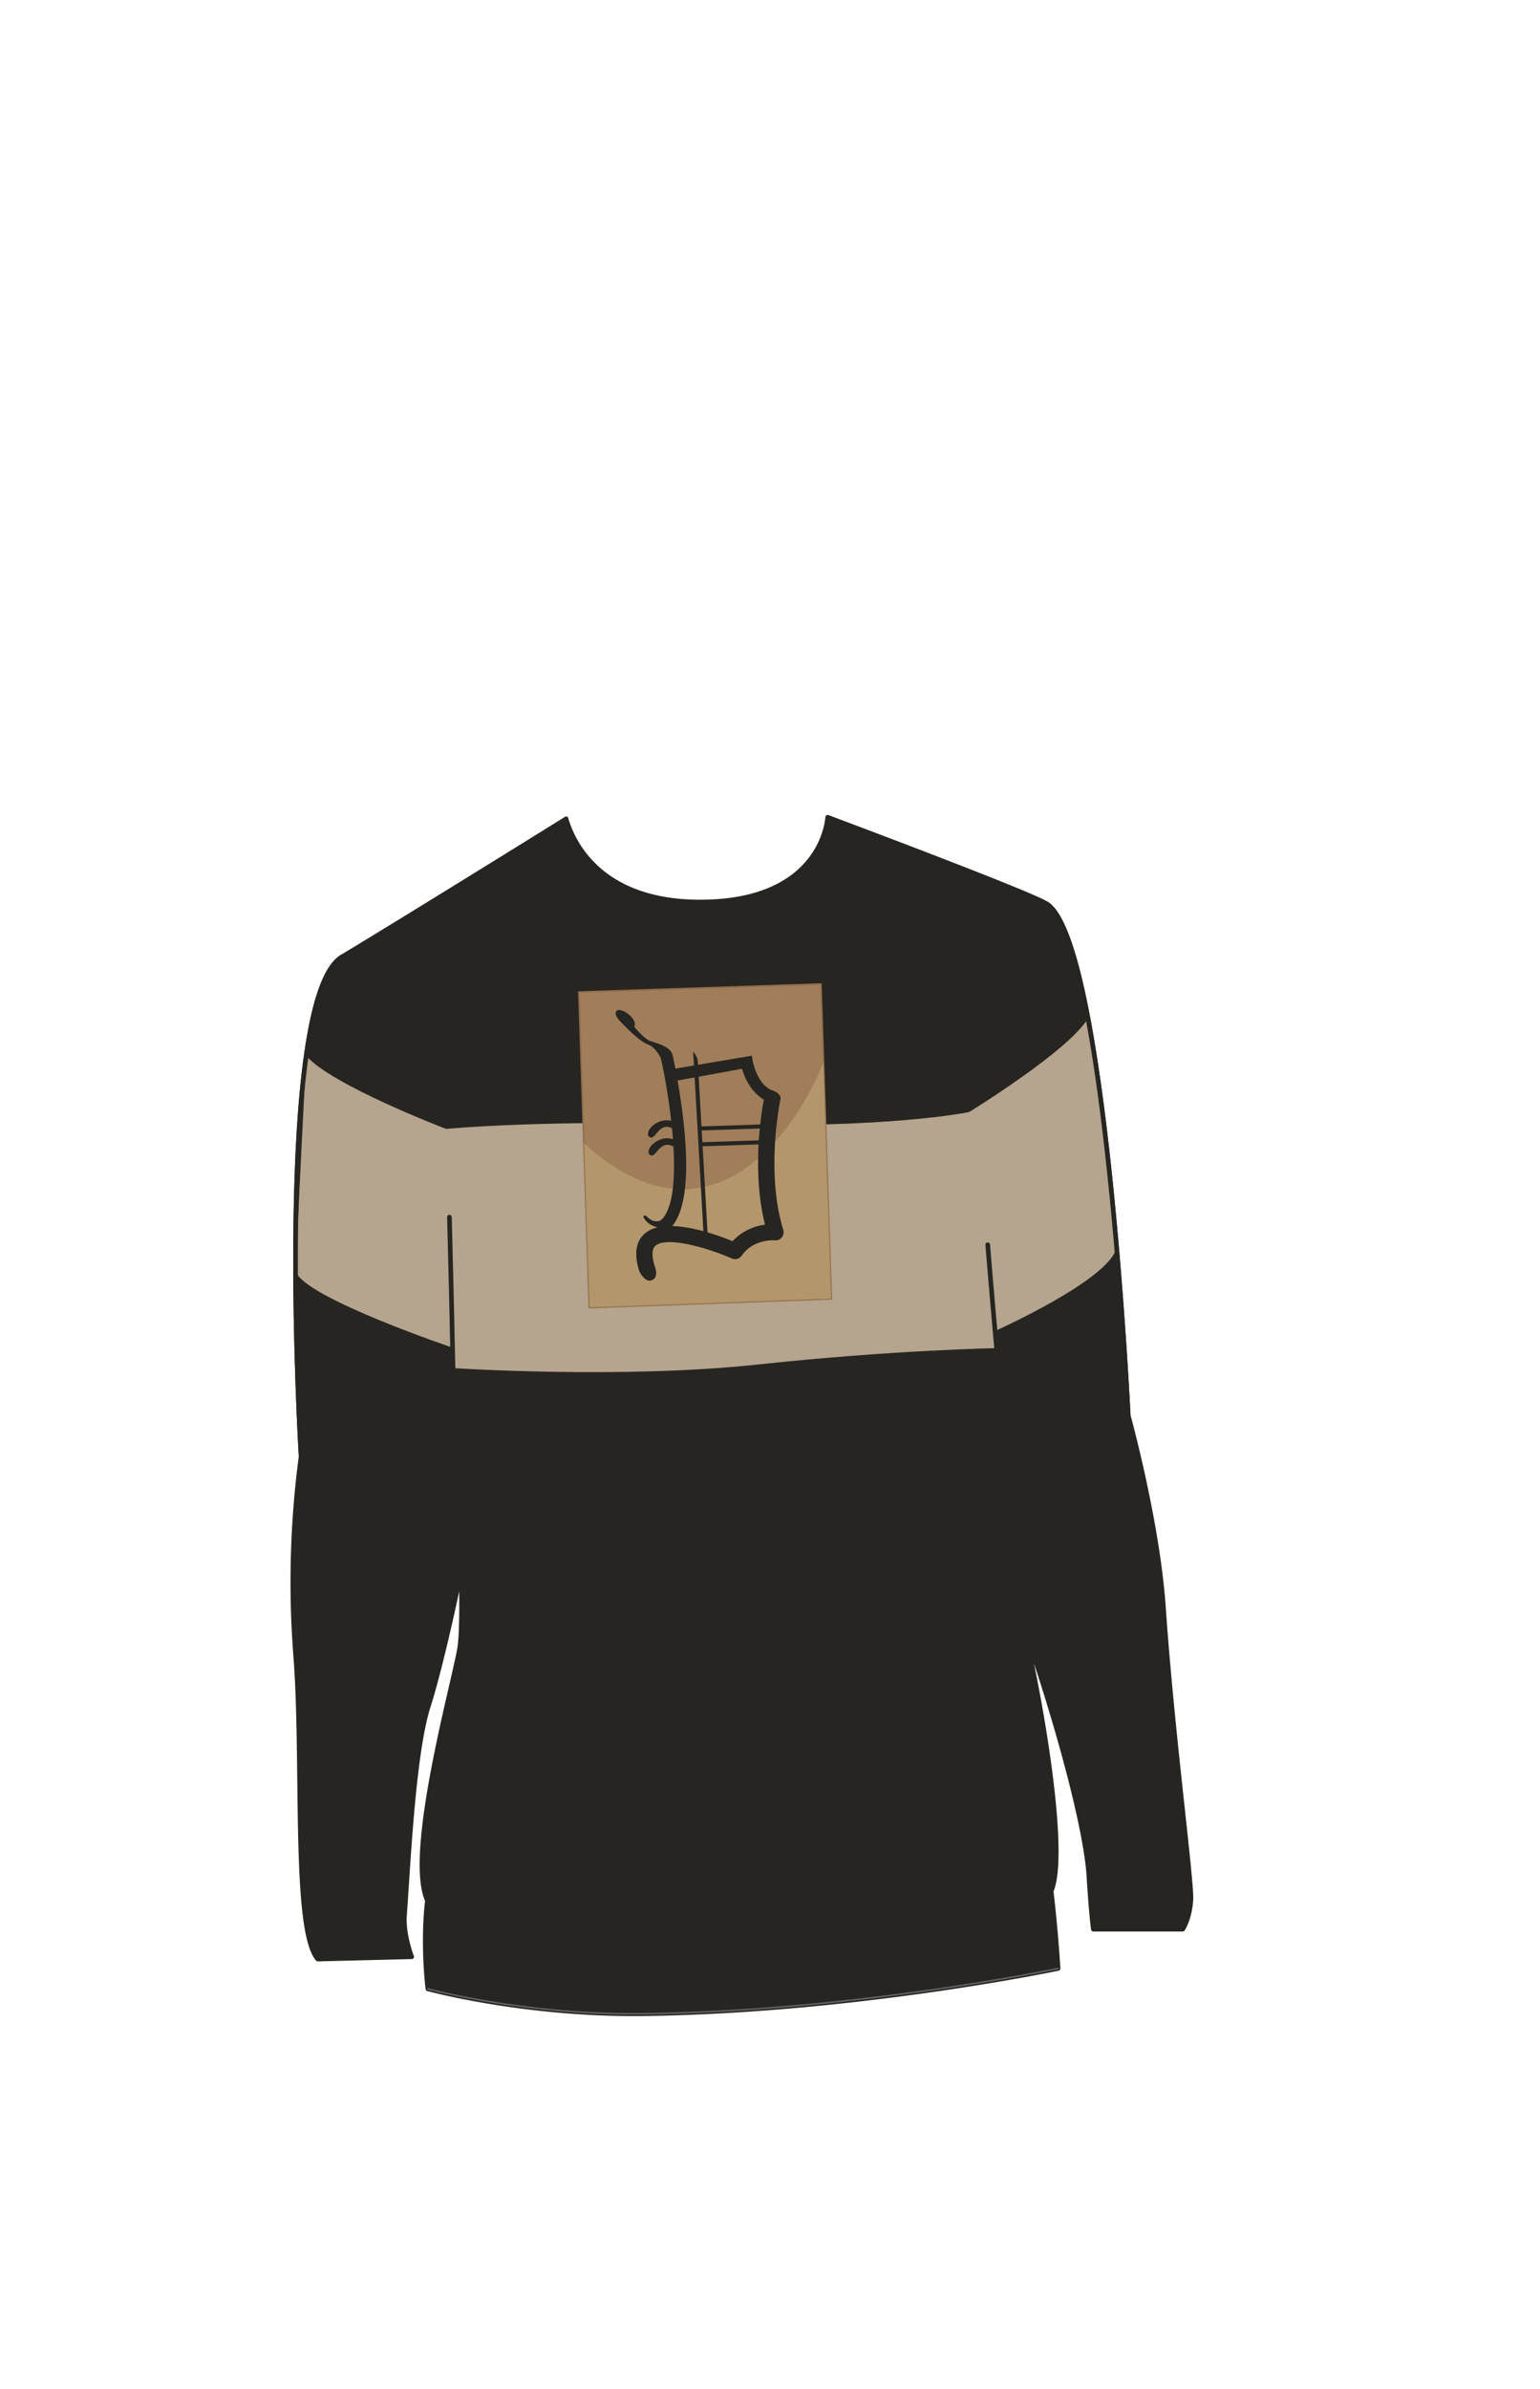 <svg xmlns="http://www.w3.org/2000/svg" width="1000" height="1550" viewBox="0 0 1000 1550"><path d="M755.5 1043c-3.84-55.87-22.89-124.63-22.89-124.63S718 611.44 679.73 586.45c-10.88-7.1-142.29-56.21-142.29-56.21s-2.49 55-82.85 55c-65.08 0-82.1-39.23-86.21-51.38a11.55 11.55 0 01-.75-2.59c-1 .65-100.94 62.69-145.44 89.5C177.46 647.71 195.52 945 195.52 945a619.36 619.36 0 00-3.61 128.12c5.53 68.42-1.87 179.2 14.46 197.94l60.95-1.5s-5.6-14.35-4.65-27c2.28-30.22 5.54-104.27 15.36-135.22s21.45-88.31 21.45-88.33c.49 23.68.3 42.23-1 50.33-3.6 21.92-34.82 133.38-20.94 163.66-3.34 29.29.32 57.36.32 57.36s62.52 17.08 139.52 16.15c137.52-1.65 269.68-29.37 269.68-29.37s-1.47-25.34-4.52-50.16c9.94-22.61-4.2-112.56-17.91-172 17.07 47.16 40.24 126.63 42.45 162.33 1.64 26.39 2.89 34.36 2.89 34.36H768s4.49-6.67 5.3-18.89-12.23-108.5-17.8-189.78z" fill="#262521" stroke="#262521" stroke-linecap="round" stroke-linejoin="round" stroke-width="3"/><path d="M277.83 1290.39s62.52 17.08 139.52 16.15c137.52-1.65 269.68-29.37 269.68-29.37" fill="none" stroke="#636363" stroke-linecap="round" stroke-linejoin="round"/><path d="M725 809.54s-12.61-144-18.53-148.88c-12.12 20.89-77.12 60.82-77.12 60.82s-51.58 11-165.89 7.92c-113.42-3-173.76 3.05-173.76 3.05s-75-28.58-90.87-47.52c0 0-6.6 124.78-6.49 140.89 8.78 17.26 101 48.36 101 48.36l1.12 13.46s108.66 7.23 197.43-2.31 156.27-10.68 156.27-10.68L647 863.17s73.55-33 78-53.63z" fill="#b5a48e"/><path d="M641.38 807.61s10 123.7 16.09 167.28M291.83 789.65s5.34 199.1 3.83 238.13" fill="none" stroke="#262521" stroke-linecap="round" stroke-linejoin="round" stroke-width="3"/><path fill="#a07e5a" stroke="#916c4a" stroke-miterlimit="10" d="M539.87 842.72l-157.22 5.71-6.78-204.79 157.21-5.21 6.79 204.29z"/><path d="M379.12 741.7l3.54 106.73 157.21-5.71-5.12-154c-4.54 15.28-61.2 138.39-155.63 52.98z" fill="#e0d194" opacity=".3"/><path d="M422 749.28c-2.26-1.6.47-5.43.47-5.43 2.66-3.47 10.12-8.5 19.3-2.65l-2 4.32c-11.56-8.93-13.23 6.95-17.77 3.76zM421.63 737.62c-2.27-1.6.47-5.43.47-5.43 2.65-3.47 10.11-8.5 19.3-2.65l-2 4.31c-11.58-8.93-13.24 6.96-17.77 3.77zM457.05 804.14l-6.95-121.88s2.84 3.3 3 6.11L459.68 804z" fill="#262521"/><path d="M444.31 732.32a438.27 438.27 0 00-7.51-47.63l-7.71 1.73c5.27 23.36 15.36 85.61 1.83 103.38-.09.13-.18.26-.28.38-.25.31-.53.58-.79.86a4.84 4.84 0 01-2.68 1.33c-3.54.43-5.89-2-7.35-3.15 0 0-1.06-1.15-1.76-.41s.38 1.83.38 1.83c3.72 6.77 16.22 6.8 16.22 6.8 9.71-9.01 12.96-30.92 9.65-65.12z" fill="#262521"/><path d="M506.8 713.12s1-3.58-5.48-5.7c-9.83-4-12.53-19-12.55-19.1-.16-1.06-.4-2.28-.47-3.39l-53.3 9 1.41 7.78 45.45-8.25c1.53 5.36 5.41 14.76 14.14 20-1.88 10-7.76 46.94.75 81.14a34.74 34.74 0 00-21.07 10.69c-12.4-5.07-44.23-16.37-57.16-4.8-5.72 5.12-6.87 13.27-3.42 24.22 0 0 3.38 7.39 7.79 6 5.39-1.67 2.26-9.2 2.26-9.2-1.44-4.57-2.54-10.57.4-13.2 7.07-6.32 33.27 1 49.62 8.18a5.27 5.27 0 006.45-1.82c7.55-10.87 21-10 21.51-9.93a5.27 5.27 0 005.49-6.8c-11.73-38.02-1.92-84.35-1.82-84.82z" fill="#262521"/><path fill="#262521" d="M454.268 730.857l44.456-1.475.087 2.629-44.456 1.475zM454.608 741.12l44.456-1.474.087 2.628-44.456 1.475zM421.71 675.2c-2.91-1-10.26-9-9.89-9.43 1.26-1.51-.31-4.91-3.51-7.6s-6.83-3.65-8.09-2.15.18 4.58 3.07 7.2c3.28 3.49 12.26 12.68 17.58 14.47 5.55 1.88 9.3 11 9.34 11.08l6.59-4.08c-1.26-5.39-8.39-7.23-15.09-9.49z"/><path d="M222.19 620.76C177.46 647.71 195.52 945 195.52 945M732.61 918.39S718 611.44 679.73 586.45" fill="none" stroke="#262521" stroke-linecap="round" stroke-linejoin="round" stroke-width="3"/></svg>